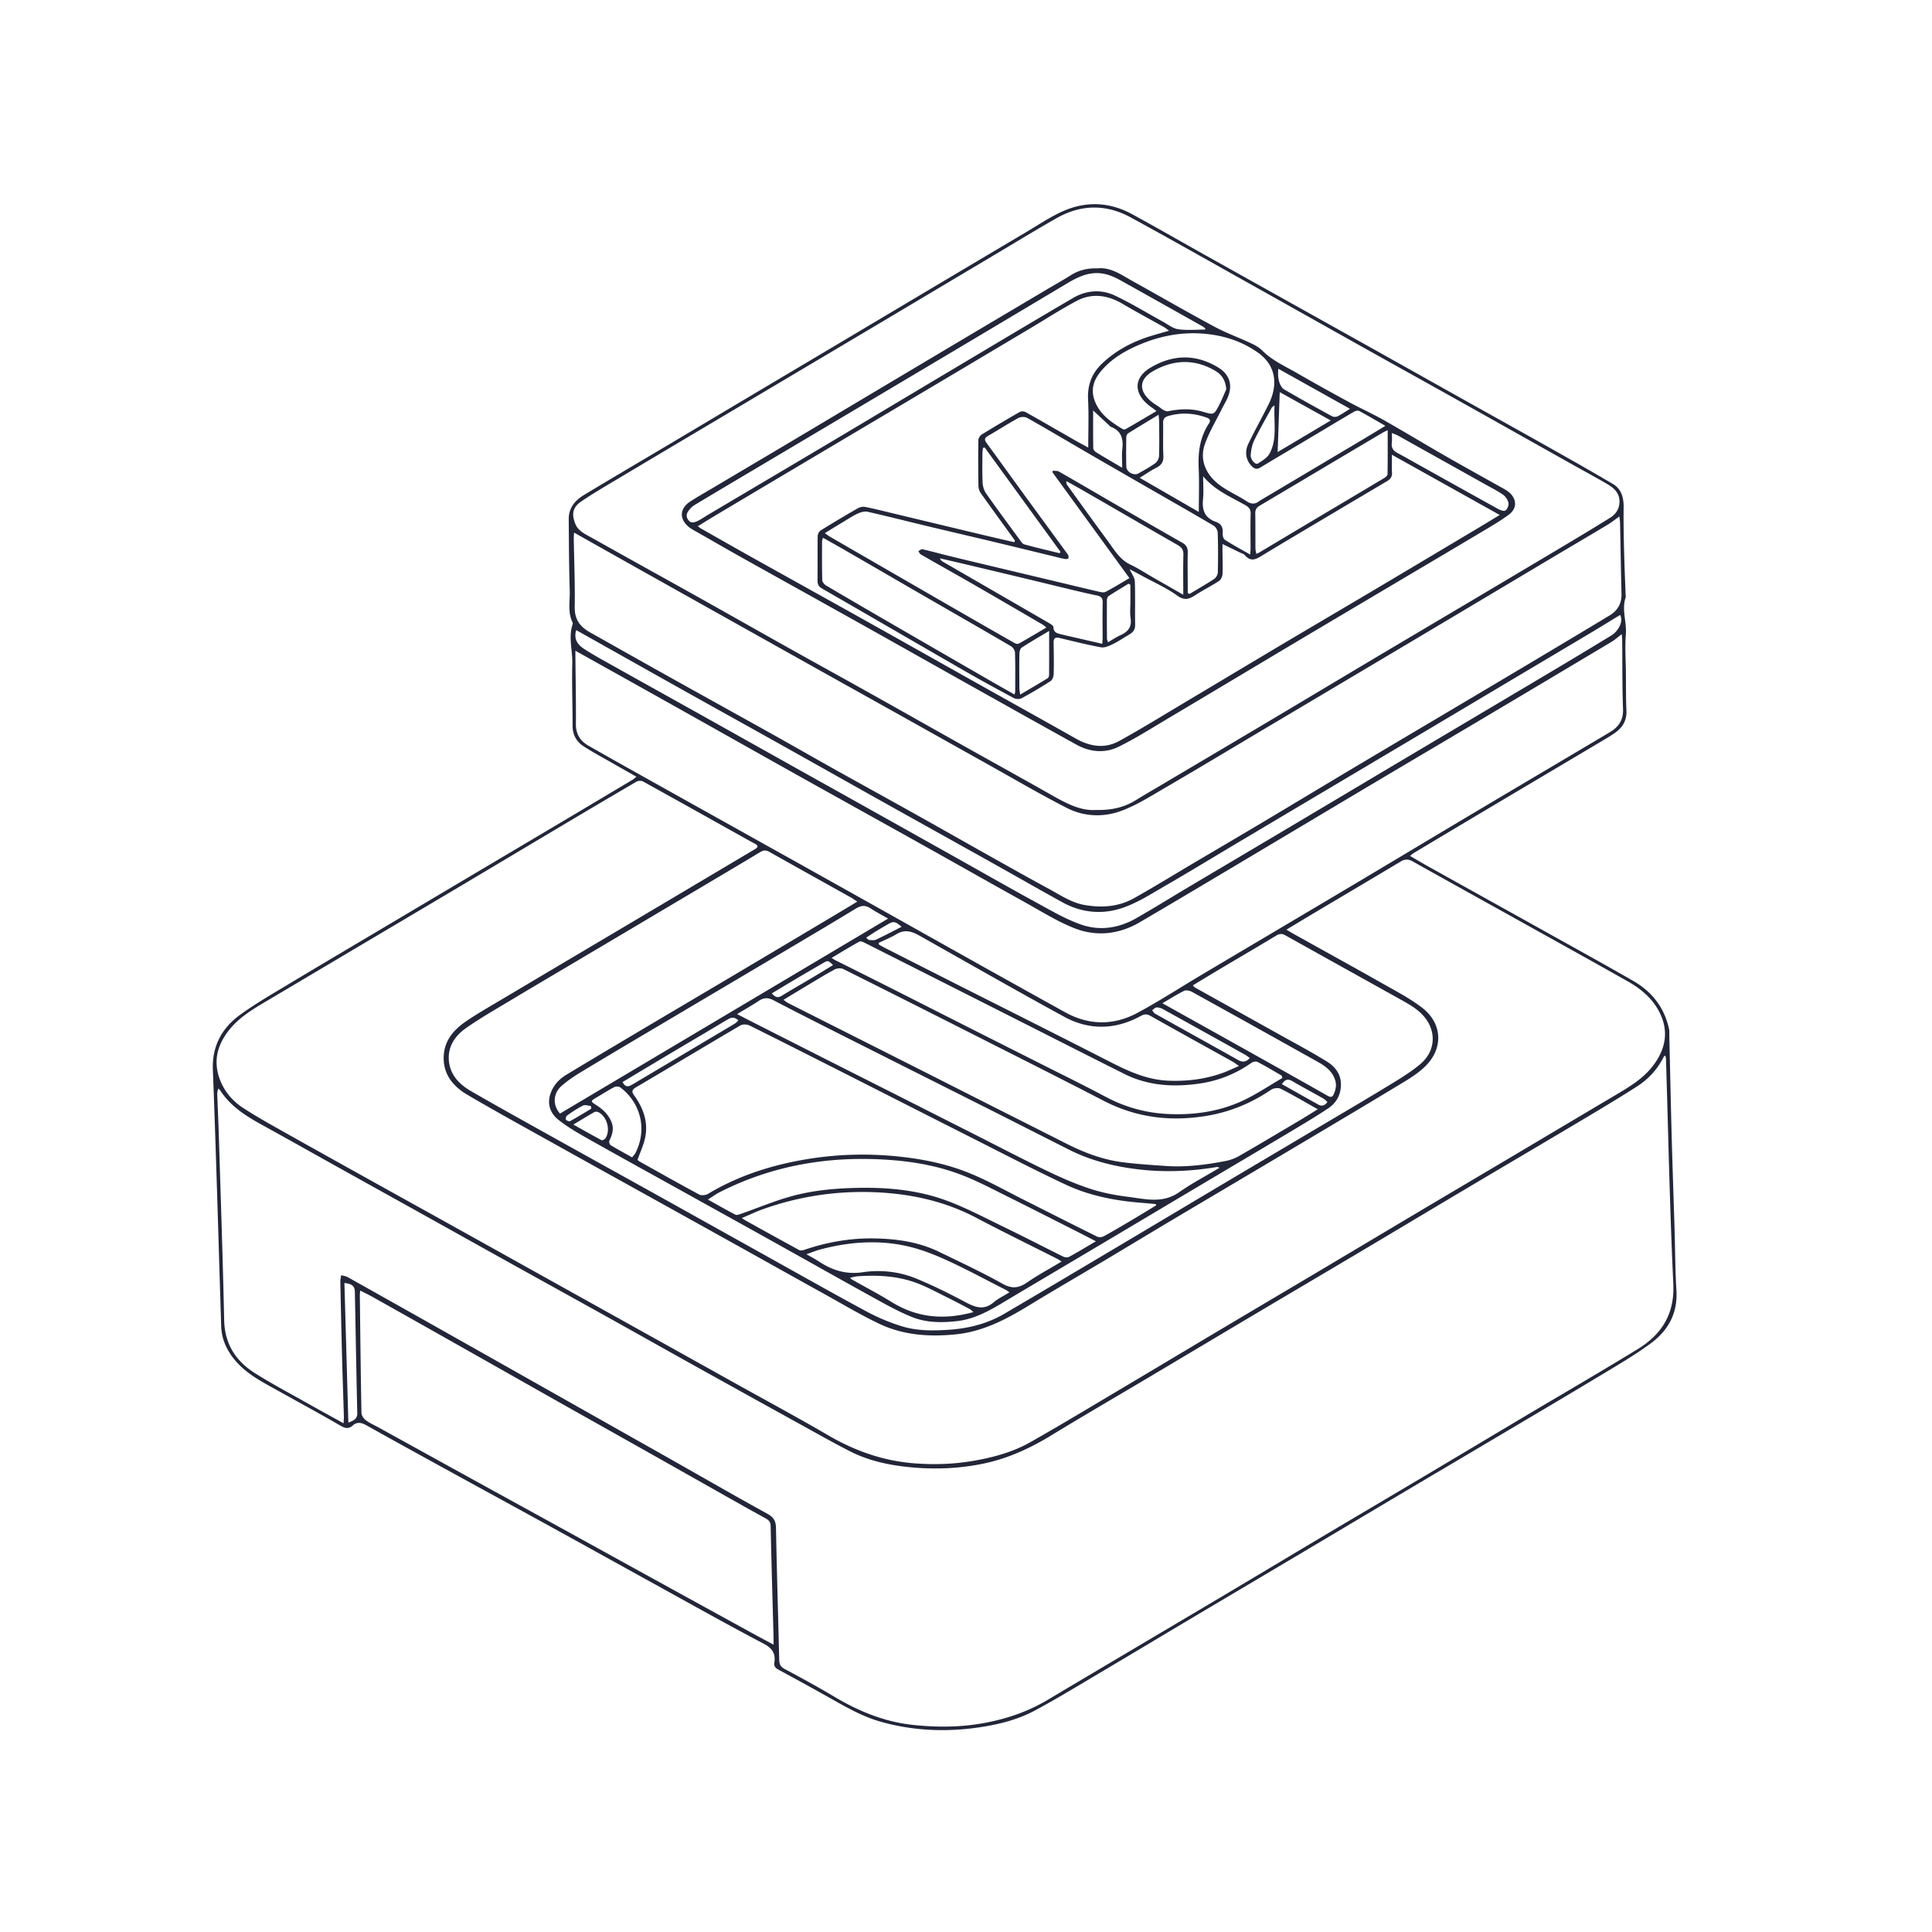 <svg xmlns="http://www.w3.org/2000/svg" width="550" height="550" fill="none" viewBox="0 0 550 550">
    <path fill="#222638" fill-rule="evenodd" d="M178.925 219.836c.732.414 1.477.834 2.24 1.267l.011.004c-.191.154-.347.286-.481.4-.238.202-.409.348-.6.463-6.115 3.652-12.235 7.3-18.359 10.937-5.634 3.346-11.273 6.689-16.911 10.031l-11.273 6.685c-5.135 3.047-10.271 6.098-15.407 9.149l-7.73 4.591c-2.89 1.718-5.782 3.432-8.673 5.145-6.551 3.883-13.102 7.765-19.63 11.69-.747.45-1.496.897-2.245 1.345-3.918 2.341-7.845 4.686-11.526 7.357-5.206 3.774-8.014 8.973-7.747 15.647.406 10.055.728 20.116 1.05 30.175.035 1.127.072 2.253.108 3.38.19 5.939.368 11.879.547 17.819.218 7.21.435 14.421.671 21.63.123 3.728 1.605 6.929 4.015 9.771 2.973 3.505 6.874 5.661 10.781 7.822l1.004.556c1.645.915 3.293 1.827 4.941 2.738 4.402 2.435 8.805 4.87 13.158 7.389 1.322.764 2.342 1.058 3.511.011 1.321-1.18 2.563-.844 3.98-.054 7.678 4.298 15.391 8.542 23.107 12.778 4.586 2.521 9.177 5.032 13.768 7.543 4.936 2.7 9.872 5.4 14.802 8.112 5.23 2.877 10.451 5.766 15.673 8.656 4.326 2.394 8.651 4.787 12.981 7.174 2.598 1.432 5.194 2.87 7.79 4.308 8.289 4.591 16.579 9.183 24.962 13.596 2.51 1.322 3.374 2.861 2.999 5.398-.168 1.123.405 1.555 1.291 2.036a993.184 993.184 0 0 1 15.8 8.713c4.236 2.395 8.511 4.722 13.217 6.047 9.271 2.609 18.695 2.991 28.195 1.567 5.417-.814 10.742-2.14 15.571-4.718 4.858-2.594 9.596-5.417 14.333-8.24 1.248-.744 2.496-1.487 3.747-2.227a4277.08 4277.08 0 0 0 15.559-9.263c3.65-2.18 7.301-4.36 10.955-6.533 5.761-3.424 11.526-6.841 17.29-10.257 4.717-2.796 9.434-5.592 14.149-8.392 4.762-2.827 9.521-5.659 14.28-8.491 5.126-3.051 10.252-6.101 15.382-9.146 4.89-2.9 9.784-5.796 14.679-8.691 4.504-2.665 9.008-5.329 13.509-7.998 2.101-1.247 4.203-2.491 6.304-3.735 6.796-4.024 13.592-8.048 20.352-12.13.798-.481 1.598-.961 2.398-1.44 4.267-2.556 8.542-5.117 12.531-8.06 4.897-3.618 7.663-8.565 7.258-15.013-.234-3.725-.307-7.461-.38-11.196a507.972 507.972 0 0 0-.132-5.661c-.107-3.566-.223-7.131-.338-10.695-.174-5.342-.347-10.683-.491-16.026-.176-6.464-.321-12.93-.466-19.395-.073-3.239-.145-6.479-.222-9.718a14.908 14.908 0 0 1 0-.518c.005-.415.01-.831-.076-1.227-1.31-6.105-4.848-10.62-10.177-13.687-5.96-3.43-11.972-6.773-17.982-10.115-1.555-.864-3.109-1.729-4.663-2.595-6.412-3.574-12.828-7.143-19.245-10.712-5.529-3.075-11.057-6.15-16.582-9.228-1.073-.596-2.132-1.219-3.253-1.878-.588-.345-1.192-.701-1.824-1.067.178-.142.323-.264.45-.369.234-.196.403-.337.589-.449l1.009-.604c6.181-3.699 12.366-7.4 18.557-11.081 6.474-3.849 12.95-7.693 19.426-11.537a35891.14 35891.14 0 0 0 15.684-9.313 39.25 39.25 0 0 0 2.662-1.711c2.178-1.539 3.35-3.533 3.22-6.326-.118-2.586-.125-5.178-.133-7.769a443.536 443.536 0 0 0-.016-3.053c-.01-1.073-.041-2.147-.073-3.222-.074-2.541-.149-5.081.058-7.596.119-1.427-.06-2.845-.239-4.261-.265-2.098-.529-4.189.178-6.29.052-.162.031-.349.01-.535-.009-.086-.019-.172-.021-.256-.046-1.283-.094-2.567-.143-3.851a608.788 608.788 0 0 1-.293-8.858c-.095-4.03-.183-8.06-.122-12.09.042-2.77-.589-5.241-3.033-6.693-5.633-3.343-11.344-6.561-17.053-9.778l-1.073-.605c-5.225-2.944-10.462-5.866-15.699-8.789-3.06-1.707-6.12-3.415-9.177-5.127-3.768-2.108-7.533-4.22-11.298-6.332-4.427-2.483-8.854-4.966-13.284-7.443-5.736-3.21-11.478-6.414-17.218-9.618a21523.571 21523.571 0 0 1-12.836-7.165c-5.97-3.334-11.939-6.667-17.906-10.006-2.395-1.34-4.784-2.69-7.173-4.04-4.733-2.676-9.467-5.35-14.242-7.948-6.521-3.54-13.324-3.732-20.017-.641-2.616 1.207-5.089 2.73-7.56 4.25-.952.586-1.904 1.172-2.864 1.74-8.221 4.862-16.434 9.74-24.643 14.619-4.47 2.658-8.939 5.318-13.408 7.978-4.464 2.657-8.928 5.315-13.393 7.97-4.104 2.44-8.21 4.879-12.316 7.316-4.107 2.439-8.214 4.877-12.319 7.318-3.917 2.33-7.832 4.661-11.747 6.993-4.471 2.663-8.942 5.326-13.416 7.986-2.51 1.491-5.023 2.977-7.536 4.464-5.617 3.323-11.235 6.645-16.82 10.021-2.495 1.509-4.298 3.667-4.275 6.8l.011 1.6c.041 6.255.082 12.513.276 18.764.025.831-.012 1.669-.049 2.508-.097 2.225-.195 4.457.859 6.576a.69.69 0 0 1 .023.47c-.83 2.412-.584 4.837-.338 7.264.133 1.304.265 2.61.231 3.913-.094 3.511-.04 7.025.013 10.539.036 2.375.072 4.751.063 7.125-.011 2.578 1.043 4.569 3.098 5.906 1.89 1.232 3.863 2.34 5.835 3.446.742.417 1.484.833 2.221 1.256 1.568.897 3.139 1.785 4.774 2.71m-81.12 185.346c.017-.301.035-.557.05-.784.032-.447.055-.78.045-1.112-.065-2.197-.136-4.395-.207-6.593-.11-3.423-.221-6.846-.312-10.268-.187-7.159-.344-14.321-.49-21.48-.007-.429.06-.86.126-1.29.033-.21.065-.419.089-.628.202.057.41.102.618.147.45.097.9.194 1.284.411a16790.15 16790.15 0 0 1 37.234 20.949c5.779 3.258 11.554 6.521 17.33 9.783 3.859 2.18 7.719 4.361 11.579 6.54l9.146 5.162c6.079 3.43 12.157 6.86 18.232 10.297 2.511 1.42 5.017 2.847 7.524 4.274 6.116 3.482 12.233 6.964 18.403 10.345 1.795.986 2.41 2.063 2.448 4.042.152 7.767.357 15.535.562 23.302.125 4.747.25 9.494.363 14.241.03 1.23.359 1.979 1.551 2.613 4.84 2.582 9.657 5.225 14.374 8.026 6.861 4.072 14.119 7.021 22.08 7.88 6.872.741 13.733.711 20.594-.58 6.31-1.185 12.239-3.221 17.755-6.502 6.659-3.964 13.324-7.914 19.99-11.864l8.198-4.86c2.804-1.663 5.608-3.323 8.412-4.984 5.372-3.182 10.742-6.362 16.108-9.555 4.166-2.478 8.328-4.964 12.489-7.451 4.673-2.791 9.346-5.583 14.026-8.364 4.666-2.773 9.337-5.537 14.007-8.301 4.278-2.532 8.555-5.063 12.828-7.601 5.379-3.197 10.751-6.4 16.124-9.603 4.419-2.635 8.838-5.27 13.26-7.901 3.517-2.092 7.042-4.171 10.568-6.25 7.341-4.329 14.682-8.659 21.952-13.106 6.845-4.186 10.615-9.947 10.21-18.599-.711-15.127-1.13-30.266-1.548-45.405a5823.9 5823.9 0 0 0-.537-18.695 2.697 2.697 0 0 0-.07-.469 6.582 6.582 0 0 1-.045-.237l-.336-.195c-.126.233-.252.462-.374.695-1.746 3.354-4.279 6.059-7.411 8.068-5.332 3.418-10.774 6.661-16.217 9.903l-.003.002c-5.794 3.451-11.6 6.882-17.406 10.314a7338.524 7338.524 0 0 0-14.086 8.339 9207.1 9207.1 0 0 0-15.976 9.519 9518.958 9518.958 0 0 1-15.329 9.134c-5.26 3.127-10.527 6.241-15.794 9.356-4.689 2.773-9.378 5.546-14.063 8.327-5.794 3.438-11.582 6.887-17.37 10.335-4.102 2.444-8.204 4.888-12.308 7.329a3328.662 3328.662 0 0 1-8.939 5.287c-6.434 3.797-12.868 7.593-19.245 11.482-5.97 3.645-12.212 6.533-19.061 7.992-7.381 1.574-14.853 1.795-22.324.963-5.539-.619-10.975-1.876-15.987-4.432-3.514-1.792-6.968-3.707-10.42-5.622-.706-.392-1.411-.783-2.117-1.173a12384.582 12384.582 0 0 1-31.745-17.588c-4.153-2.31-8.299-4.633-12.446-6.956-4.149-2.324-8.297-4.648-12.452-6.96a7376.404 7376.404 0 0 0-14.785-8.203 9654.125 9654.125 0 0 1-11.825-6.557c-5.304-2.947-10.603-5.903-15.901-8.858-3.651-2.036-7.301-4.072-10.954-6.105-3.324-1.851-6.649-3.699-9.974-5.547a8960.74 8960.74 0 0 1-13.019-7.243 4065.471 4065.471 0 0 1-7.298-4.077c-4.761-2.663-9.521-5.326-14.3-7.956-4.523-2.49-8.855-5.18-11.811-9.58a6.842 6.842 0 0 0-.438-.561 14.42 14.42 0 0 1-.227-.276c-.37.714-.386 1.276-.367 1.838.053 1.378.11 2.756.167 4.134.108 2.597.216 5.193.295 7.792.134 4.398.272 8.797.41 13.196.41 12.994.819 25.988 1.096 38.985.145 6.838 3.346 11.704 8.854 15.161 3.558 2.234 7.238 4.275 10.919 6.315a616.66 616.66 0 0 1 4.056 2.261 779.131 779.131 0 0 0 6.643 3.69c1.141.629 2.31 1.273 3.518 1.942m269.413-139.936-1.012-.588v-.007l3.341-2.006c1.97-1.185 3.861-2.321 5.758-3.449 2.395-1.424 4.791-2.845 7.188-4.266 5.417-3.212 10.835-6.424 16.232-9.666 1.192-.718 2.185-.737 3.389-.065 6.76 3.782 13.531 7.546 20.302 11.311 3.387 1.882 6.773 3.765 10.158 5.65 2.504 1.395 5.008 2.787 7.513 4.18 7.745 4.307 15.491 8.614 23.204 12.976 3.812 2.154 7.155 4.886 9.168 8.931 2.617 5.256 1.75 10.165-1.589 14.757-2.796 3.842-6.765 6.261-10.769 8.629-5.783 3.421-11.56 6.853-17.336 10.285-3.571 2.122-7.142 4.244-10.714 6.362-4.022 2.387-8.047 4.769-12.071 7.152-4.969 2.941-9.938 5.883-14.902 8.831-5.062 3.007-10.119 6.02-15.177 9.033a9157.575 9157.575 0 0 1-27.01 16.05 8337.506 8337.506 0 0 0-14.032 8.323c-4.782 2.844-9.56 5.696-14.338 8.547a8630.78 8630.78 0 0 1-17.078 10.175c-1.662.987-3.324 1.976-4.985 2.965-6.365 3.791-12.73 7.582-19.18 11.226-5.107 2.884-10.73 4.37-16.521 5.345-5.49.92-10.983 1.077-16.491.649-8.744-.684-16.789-3.484-24.376-7.907-6.144-3.585-12.376-7.022-18.609-10.46-2.641-1.457-5.282-2.913-7.917-4.381l-.173-.097c-8.839-4.926-17.678-9.852-26.521-14.774-5.025-2.799-10.052-5.596-15.079-8.394l-9.682-5.389-9.617-5.357c-5.691-3.172-11.384-6.343-17.077-9.51-3.851-2.143-7.703-4.281-11.555-6.42a9995.06 9995.06 0 0 1-11.556-6.419l-4.046-2.25a5396.972 5396.972 0 0 1-23.861-13.323c-3.688-2.073-7.38-4.148-10.924-6.446-3.082-2.005-5.458-4.756-6.75-8.327-1.833-5.07-.66-9.562 2.533-13.684 2.88-3.72 6.826-6.081 10.788-8.427 6.406-3.79 12.807-7.59 19.207-11.391l8.862-5.26c2.998-1.777 5.996-3.553 8.995-5.328 6-3.553 12-7.107 17.993-10.67 4.963-2.95 9.922-5.907 14.881-8.864 4.431-2.642 8.861-5.284 13.296-7.921a3106.245 3106.245 0 0 1 22.098-13.049c.482-.279 1.376-.337 1.845-.077 7.81 4.314 15.597 8.666 23.384 13.019l5.687 3.178.216.121c.849.476 1.699.952 2.565 1.399.936.486 1.077.967.084 1.555-6.578 3.9-13.153 7.804-19.727 11.708l-6.334 3.76c-5.638 3.346-11.275 6.691-16.914 10.034-2.924 1.735-5.849 3.468-8.773 5.201-6.552 3.883-13.104 7.765-19.648 11.661-.795.473-1.593.942-2.391 1.411-2.837 1.669-5.678 3.34-8.397 5.182-3.403 2.308-6.135 5.279-6.437 9.68-.359 5.222 2.499 8.817 6.647 11.258 6.374 3.754 12.842 7.346 19.309 10.939a2772.19 2772.19 0 0 1 6.083 3.386 6521.213 6521.213 0 0 0 16.953 9.425c2.702 1.499 5.404 2.998 8.106 4.499l4.04 2.243c7.566 4.203 15.134 8.407 22.696 12.616a9832.85 9832.85 0 0 1 8.993 5.015c5.212 2.908 10.424 5.817 15.646 8.711 1.352.749 2.699 1.51 4.045 2.272 3.762 2.128 7.524 4.256 11.415 6.113 6.815 3.25 14.107 3.77 21.594 3.052 7.85-.753 14.509-4.252 21.056-8.248 4.763-2.905 9.569-5.742 14.377-8.579 2.688-1.586 5.377-3.173 8.058-4.772 2.818-1.679 5.63-3.37 8.441-5.061 3.065-1.844 6.129-3.687 9.203-5.516 5.76-3.426 11.526-6.843 17.292-10.26a11882.028 11882.028 0 0 0 21.198-12.581c9.314-5.537 18.631-11.075 27.898-16.689 2.414-1.463 4.89-3.048 6.8-5.08 4.729-5.031 4.274-11.831-1.207-16.117-2.823-2.203-5.995-3.976-9.149-5.739-.619-.347-1.238-.693-1.853-1.041-5.767-3.27-11.566-6.488-17.364-9.706-2.547-1.414-5.094-2.827-7.638-4.245-.557-.312-1.109-.633-1.757-1.009m-43.831-37.477c-3.3 2.047-6.899 2.903-11.211 2.811l.007-.011c-4.511.366-8.641-1.868-12.774-4.21a2452.048 2452.048 0 0 0-15.502-8.687 3642.176 3642.176 0 0 1-9.645-5.386c-4.005-2.244-8.005-4.496-12.005-6.748-4.829-2.718-9.657-5.436-14.494-8.142a3259.54 3259.54 0 0 0-11.708-6.514 3434.678 3434.678 0 0 1-11.399-6.34c-4.314-2.414-8.62-4.841-12.926-7.268-4.521-2.547-9.041-5.095-13.57-7.627-4.156-2.323-8.318-4.636-12.479-6.949a4280.634 4280.634 0 0 1-17.393-9.702 50.916 50.916 0 0 0-.657-.361c-1.571-.853-3.175-1.724-3.889-3.597-1.066-2.796-.711-4.652 1.803-6.348 2.91-1.966 5.936-3.764 8.959-5.561.609-.362 1.217-.723 1.825-1.086a7929.842 7929.842 0 0 1 19.407-11.552l5.641-3.35.026-.016c8.8-5.228 17.6-10.456 26.4-15.68l4.165-2.472c7.467-4.433 14.936-8.866 22.4-13.305l11.472-6.831c5.523-3.29 11.045-6.578 16.57-9.862 1.773-1.054 3.542-2.114 5.31-3.174 4.345-2.605 8.689-5.21 13.095-7.71 6.933-3.934 14.1-4.003 21.071-.202 8.739 4.767 17.42 9.645 26.101 14.522a6545.68 6545.68 0 0 0 9.33 5.235c5.009 2.805 10.016 5.616 15.022 8.427 5.495 3.086 10.99 6.172 16.489 9.248 4.245 2.375 8.495 4.741 12.745 7.108 4.61 2.568 9.221 5.136 13.827 7.714 7.003 3.92 14 7.851 20.997 11.782l10.506 5.901c1.208.678 2.42 1.349 3.631 2.021 2.393 1.325 4.785 2.65 7.145 4.029 2.105 1.23 3.652 2.865 3.309 5.639-.226 1.807-1.261 3.037-2.659 3.908-4.661 2.899-9.367 5.722-14.081 8.533-7.465 4.454-14.941 8.891-22.417 13.329l-4.254 2.524c-3.601 2.137-7.204 4.271-10.807 6.405a9343.166 9343.166 0 0 0-15.887 9.422c-4.624 2.751-9.243 5.509-13.862 8.267-5.256 3.139-10.513 6.279-15.777 9.408-7.115 4.23-14.238 8.446-21.361 12.662a33555.03 33555.03 0 0 0-10.105 5.983c-.541.321-1.083.64-1.625.959a241.863 241.863 0 0 0-4.766 2.854m-159.966-76.154c-.008.165-.02.337-.032.512-.027.403-.056.828-.048 1.255.031 1.984.08 3.969.128 5.954.109 4.487.218 8.975.135 13.459-.065 3.518 1.517 5.635 4.351 7.224 3.201 1.792 6.397 3.592 9.594 5.393 3.977 2.239 7.954 4.479 11.94 6.705 4.985 2.782 9.975 5.553 14.965 8.324 5.171 2.871 10.34 5.742 15.503 8.625 2.901 1.62 5.792 3.258 8.683 4.897 2.891 1.639 5.781 3.278 8.683 4.897 3.809 2.128 7.626 4.243 11.443 6.357 4.008 2.221 8.016 4.441 12.015 6.677 3.934 2.198 7.859 4.414 11.783 6.629 3.095 1.747 6.189 3.494 9.288 5.232l1.335.748c5.17 2.899 10.341 5.798 15.55 8.623.642.347 1.277.71 1.913 1.072 2.564 1.46 5.13 2.923 8.145 3.443 4.905.844 9.657.516 14.027-1.933 3.946-2.214 7.83-4.54 11.714-6.866 1.718-1.029 3.436-2.058 5.159-3.077 2.332-1.379 4.667-2.754 7.002-4.13 4.296-2.531 8.592-5.061 12.873-7.613 4.492-2.677 8.977-5.368 13.461-8.058 4.331-2.598 8.663-5.197 13-7.784a6848.353 6848.353 0 0 1 17.463-10.365c3.115-1.845 6.229-3.69 9.342-5.537l2.147-1.274c7.036-4.175 14.074-8.351 21.102-12.539 7.384-4.401 14.76-8.809 22.122-13.252 2.292-1.383 3.48-3.404 3.403-6.173-.117-4.488-.2-8.979-.283-13.468-.042-2.247-.083-4.494-.129-6.74-.008-.36-.056-.721-.112-1.144-.027-.205-.056-.425-.083-.667-.423.301-.812.589-1.183.863-.755.559-1.432 1.06-2.152 1.491a2165.6 2165.6 0 0 1-9.731 5.783c-2.298 1.361-4.596 2.721-6.89 4.087-4.424 2.635-8.846 5.274-13.269 7.913a17827.71 17827.71 0 0 1-13.265 7.91 31330.648 31330.648 0 0 1-28.256 16.805l-.069.041c-5.854 3.481-11.709 6.959-17.563 10.437a25054.18 25054.18 0 0 0-8.726 5.183 5504.087 5504.087 0 0 0-8.051 4.797c-6.706 4-13.411 7.999-20.156 11.931-.665.388-1.33.782-1.996 1.176-3.431 2.032-6.887 4.079-10.579 5.429-5.028 1.837-10.498 1.642-15.349-.833-5.511-2.814-10.9-5.864-16.288-8.914-2.015-1.141-4.03-2.281-6.052-3.409-4.776-2.665-9.545-5.339-14.315-8.013-3.525-1.975-7.049-3.951-10.576-5.923-3.639-2.035-7.279-4.065-10.919-6.096a9825.193 9825.193 0 0 1-11.913-6.651c-6.191-3.461-12.38-6.927-18.569-10.394l-8.117-4.546-8.298-4.648c-5.531-3.097-11.062-6.195-16.593-9.299-4.48-2.514-8.955-5.034-13.477-7.581zm.381 34.19.001-.557-.011-.007 8.539 4.771a14244.26 14244.26 0 0 1 21.436 11.991c4.486 2.516 8.969 5.037 13.452 7.559 6.61 3.717 13.22 7.435 19.839 11.136 6.307 3.526 12.62 7.039 18.933 10.553 5.917 3.293 11.833 6.585 17.743 9.888 3.911 2.185 7.815 4.381 11.72 6.578 5.44 3.06 10.879 6.12 16.334 9.149 1.071.595 2.137 1.205 3.203 1.815 3.481 1.992 6.969 3.989 10.656 5.477 6.361 2.567 12.835 1.883 18.802-1.604 8.535-4.991 17.031-10.054 25.527-15.116 2.071-1.234 4.142-2.469 6.214-3.702 5.287-3.147 10.571-6.3 15.856-9.453 6.184-3.689 12.368-7.379 18.558-11.06a9659.93 9659.93 0 0 1 16.718-9.908c4.92-2.911 9.839-5.822 14.755-8.741 12.255-7.281 24.498-14.57 36.733-21.881.615-.367 1.179-.822 1.821-1.34.327-.264.674-.544 1.059-.838.018.275.036.518.052.739.034.459.06.826.063 1.194.02 1.953.027 3.906.034 5.859.018 4.52.035 9.041.203 13.554.114 3.14-1.265 5.112-3.748 6.586-5.636 3.346-11.276 6.687-16.916 10.028-7.393 4.378-14.786 8.756-22.17 13.148a9068.066 9068.066 0 0 0-17.2 10.268 8758.426 8758.426 0 0 1-17.195 10.265c-8.023 4.771-16.055 9.53-24.088 14.29a20795.92 20795.92 0 0 0-18.669 11.071c-1.998 1.186-3.98 2.4-5.963 3.615-4.052 2.481-8.104 4.962-12.282 7.207-6.788 3.644-13.801 3.594-20.639-.191a7919.613 7919.613 0 0 1-23.107-12.855 7577.676 7577.676 0 0 1-14.948-8.373c-2.613-1.466-5.225-2.933-7.839-4.397l-.031-.018c-8.229-4.612-16.459-9.225-24.695-13.829-4.713-2.636-9.429-5.267-14.145-7.899-2.933-1.636-5.866-3.272-8.798-4.91a19251.7 19251.7 0 0 1-28.234-15.769c-4.642-2.594-9.284-5.189-13.893-7.842-2.285-1.314-3.557-3.247-3.534-6.082.038-4.484-.02-8.97-.078-13.455-.025-1.934-.05-3.868-.067-5.801-.003-.372-.002-.742-.001-1.113m79.5 70.368c.217.147.46.313.748.502h.004c-.683.409-1.346.808-1.994 1.198a1533.456 1533.456 0 0 1-5.299 3.176 13770.71 13770.71 0 0 0-6.466 3.85c-7.263 4.325-14.524 8.649-21.794 12.961a8943.183 8943.183 0 0 1-12.928 7.653c-4.582 2.71-9.163 5.419-13.74 8.135l-.001.001c-6.887 4.091-13.774 8.182-20.627 12.327-2.288 1.382-3.988 3.376-4.675 5.985-.722 2.728.363 5.177 2.406 6.8 2.537 2.017 5.39 3.675 8.225 5.275 6.409 3.623 12.849 7.19 19.288 10.758 2.43 1.346 4.859 2.692 7.288 4.041 2.772 1.54 5.545 3.078 8.318 4.617 6.233 3.458 12.467 6.917 18.693 10.388a4960.72 4960.72 0 0 1 10.335 5.781c5.956 3.337 11.912 6.675 17.891 9.969l.313.173c3.404 1.876 6.834 3.767 10.432 5.202 3.985 1.585 8.244 1.608 12.538 1.153 5.382-.572 9.796-3.222 14.232-5.885.453-.272.906-.545 1.361-.815 5.069-3.014 10.142-6.022 15.214-9.03 4.327-2.566 8.653-5.132 12.977-7.702 4.134-2.456 8.265-4.916 12.397-7.375a10466.213 10466.213 0 0 1 21.95-13.045c5.661-3.357 11.323-6.714 16.975-10.09l.575-.344c3.431-2.051 6.865-4.104 10.186-6.322 2.124-1.417 3.4-3.461 3.591-6.184.233-3.381-1.528-5.623-4.08-7.193-3.335-2.053-6.768-3.948-10.203-5.843-1.089-.601-2.179-1.202-3.266-1.809-4.489-2.506-8.983-5.005-13.476-7.505-3.522-1.959-7.044-3.918-10.563-5.88-.103-.058-.182-.155-.295-.295-.068-.084-.147-.183-.252-.297l2.27-1.372c2.032-1.228 4.025-2.434 6.031-3.625 1.746-1.037 3.496-2.07 5.245-3.102 3.39-2 6.78-4.001 10.146-6.039.943-.573 1.673-.642 2.628-.107a13497.93 13497.93 0 0 0 19.977 11.133c4.552 2.533 9.104 5.067 13.654 7.604 2.648 1.478 5.215 3.098 6.853 5.745 2.51 4.057 1.853 8.939-2.135 12.259-2.759 2.298-5.882 4.189-8.979 6.065-.321.194-.641.387-.961.582-5.194 3.154-10.426 6.245-15.659 9.337a3619.962 3619.962 0 0 0-6.222 3.681c-3.501 2.078-7.004 4.154-10.507 6.231a9600.24 9600.24 0 0 0-26.788 15.92 16112.12 16112.12 0 0 1-35.831 21.294c-2.893 1.715-5.794 3.421-8.695 5.127-1.55.911-3.1 1.822-4.648 2.735-4.794 2.826-10.058 4.163-15.528 4.561-4.653.336-9.382.397-13.875-1.024a57.277 57.277 0 0 1-9.859-4.149c-7.252-3.908-14.441-7.929-21.631-11.95a4997.559 4997.559 0 0 0-7.145-3.991c-4.693-2.613-9.384-5.231-14.075-7.849-5.301-2.958-10.601-5.916-15.904-8.867-4.259-2.37-8.521-4.734-12.783-7.097a7155.28 7155.28 0 0 1-15.562-8.645l-4.787-2.665c-6.927-3.853-13.855-7.707-20.719-11.672-3.388-1.955-6.066-4.729-6.322-8.935-.241-3.976 1.918-6.94 4.958-9.061 3.303-2.301 6.774-4.365 10.241-6.428l1.976-1.177c5.705-3.417 11.429-6.803 17.153-10.19a8781.26 8781.26 0 0 0 7.765-4.597l13.429-7.967 13.402-7.951 4.437-2.632c5.104-3.027 10.207-6.052 15.29-9.115.951-.577 1.669-.584 2.62-.05 5.316 2.995 10.645 5.967 15.973 8.94 2.421 1.35 4.841 2.7 7.26 4.052.324.181.632.39 1.029.66m-23.093 211.021c-.002.295-.004.621-.004.994v.004c-.755-.407-1.474-.791-2.168-1.162-1.27-.679-2.458-1.314-3.638-1.963a19721.285 19721.285 0 0 1-42.448-23.344c-4.483-2.471-8.965-4.943-13.45-7.411-3.906-2.15-7.815-4.297-11.724-6.444-3.909-2.147-7.817-4.294-11.723-6.444-5.93-3.267-11.856-6.539-17.784-9.811l-9.105-5.026a47.08 47.08 0 0 0-1.238-.654c-.949-.491-1.898-.981-2.754-1.6-.619-.451-1.257-1.371-1.272-2.09-.18-9.34-.289-18.683-.399-28.026l-.063-5.387a7.377 7.377 0 0 1 .043-.788c.016-.184.034-.397.052-.656.449.231.881.448 1.299.659a58.34 58.34 0 0 1 2.41 1.258c9.482 5.329 18.955 10.67 28.425 16.018 3.628 2.049 7.255 4.103 10.882 6.156 4.552 2.577 9.105 5.155 13.661 7.726 4.347 2.45 8.697 4.894 13.047 7.337 4.35 2.444 8.7 4.888 13.048 7.339 4.416 2.489 8.83 4.983 13.243 7.476 4.413 2.494 8.825 4.987 13.241 7.476a327.96 327.96 0 0 0 3.494 1.936c.823.452 1.646.904 2.465 1.36.875.489 1.612.925 1.639 2.22.162 7.798.378 15.596.595 23.394.075 2.699.15 5.398.222 8.098.01.42.007.841.004 1.355M329.075 343.03l.027.129.008.004-2.314 1.4a536.516 536.516 0 0 1-5.231 3.146l-.089.053c-2.419 1.43-4.842 2.863-7.314 4.199-.497.267-1.352.317-1.849.072a1957.823 1957.823 0 0 1-13.437-6.734c-2.364-1.192-4.728-2.385-7.095-3.572a313.457 313.457 0 0 1-4.502-2.317c-3.706-1.93-7.411-3.86-11.263-5.43-5.677-2.315-11.686-3.683-17.817-4.466-9.596-1.226-19.176-1.085-28.681.512-9.859 1.658-19.313 4.649-27.973 9.848-.65.39-1.842.531-2.464.199-4.705-2.524-9.36-5.132-14.018-7.74-1.046-.586-2.091-1.172-3.138-1.757a1.387 1.387 0 0 1-.322-.286c-.041-.044-.081-.087-.121-.126.184-.489.372-.971.559-1.452.409-1.051.812-2.089 1.164-3.144 1.673-5.019.359-9.512-2.605-13.626-.822-1.142-.81-1.661.481-2.422a3172.23 3172.23 0 0 0 13.636-8.089c5.35-3.186 10.7-6.372 16.072-9.521.661-.389 1.925-.309 2.659.058 8.874 4.413 17.718 8.892 26.562 13.371l3.436 1.74c4.147 2.101 8.292 4.206 12.438 6.311 6.829 3.467 13.659 6.935 20.498 10.387 2.259 1.139 4.515 2.288 6.771 3.436 6.688 3.405 13.379 6.811 20.172 9.999 6.413 3.006 13.331 4.469 20.402 5.092 1.749.155 3.501.307 5.253.459l.038.003zm-105.463-57.985a20.574 20.574 0 0 0-.565-.412l-.003-.004c.803-.485 1.586-.96 2.355-1.426a711.915 711.915 0 0 1 4.861-2.932c.548-.327 1.096-.657 1.643-.987 1.896-1.141 3.791-2.283 5.744-3.315.665-.351 1.8-.416 2.457-.087 13.095 6.528 26.159 13.125 39.212 19.734 2.154 1.091 4.309 2.181 6.464 3.27 9.488 4.799 18.975 9.598 28.416 14.485 9.306 4.821 19.047 5.986 29.307 4.286 6.712-1.112 12.759-3.637 18.359-7.434.688-.466 2.044-.626 2.751-.267 2.542 1.292 5.02 2.702 7.61 4.175.956.544 1.927 1.096 2.922 1.654-.6.368-1.179.727-1.746 1.078-1.241.768-2.422 1.5-3.618 2.207l-2.25 1.335c-4.917 2.918-9.832 5.835-14.787 8.685a12.63 12.63 0 0 1-3.839 1.421c-5.627 1.085-11.3 1.819-17.053 1.414a733.67 733.67 0 0 0-1.529-.107c-3.606-.25-7.212-.5-10.79-.959-5.669-.73-10.952-2.754-16.033-5.325a8835.697 8835.697 0 0 0-12.295-6.213 10457.072 10457.072 0 0 1-18.482-9.347c-4.199-2.127-8.398-4.255-12.599-6.378-5.35-2.703-10.706-5.404-16.061-8.103l-4.028-2.032c-5.23-2.636-10.459-5.271-15.685-7.922-.237-.12-.453-.282-.738-.494M461.211 175.06l-2.359 1.446a498.092 498.092 0 0 1-5.669 3.448c-5.435 3.24-10.875 6.474-16.315 9.707a18175.41 18175.41 0 0 0-19.567 11.642 22925.369 22925.369 0 0 1-34.884 20.735l-5.466 3.244a33276.33 33276.33 0 0 0-24.906 14.806 2177.234 2177.234 0 0 0-6.422 3.842c-4.562 2.737-9.123 5.474-13.729 8.134-.738.426-1.475.861-2.213 1.297-3.226 1.906-6.475 3.825-9.953 5.04-5.772 2.021-11.735 1.505-17.232-1.512-4.013-2.205-8.001-4.46-11.989-6.715a1778.039 1778.039 0 0 0-7.631-4.299c-5.021-2.807-10.046-5.607-15.072-8.407-5.492-3.061-10.986-6.121-16.473-9.191-4.978-2.785-9.951-5.579-14.925-8.373a9476.373 9476.373 0 0 0-14.921-8.37 6614.737 6614.737 0 0 0-13.003-7.25 6898.389 6898.389 0 0 1-13.565-7.564c-7.085-3.968-14.162-7.946-21.232-11.921l-9.641-5.418c-.638 2.024-.092 3.824 2.116 5.267 2.256 1.479 4.618 2.798 6.979 4.117l1.062.594c4.659 2.611 9.326 5.211 13.992 7.81 3.579 1.994 7.159 3.988 10.735 5.987 4.829 2.7 9.655 5.404 14.48 8.108 3.5 1.961 6.999 3.922 10.499 5.881a9856.87 9856.87 0 0 0 11.46 6.404c3.821 2.134 7.642 4.267 11.46 6.405 8.282 4.633 16.563 9.271 24.841 13.912 2.363 1.324 4.721 2.655 7.08 3.986 5.356 3.022 10.711 6.043 16.108 8.987.685.373 1.369.752 2.055 1.131 3.564 1.972 7.153 3.957 10.956 5.267 5.222 1.803 10.608.997 15.478-1.776 3.262-1.856 6.475-3.797 9.689-5.738a774.571 774.571 0 0 1 5.247-3.151c4.689-2.785 9.382-5.565 14.074-8.346 4.694-2.781 9.387-5.563 14.076-8.347 5.494-3.263 10.987-6.532 16.479-9.801a24311.092 24311.092 0 0 1 33.941-20.17l4.493-2.668 6.084-3.61c5.721-3.394 11.442-6.788 17.153-10.195 4.71-2.808 9.401-5.646 14.084-8.5 2.092-1.271 3.558-4.064 2.546-5.875M346.753 332.271c.095.039.228.093.425.162v.004c-1.249.749-2.492 1.465-3.719 2.172-2.698 1.554-5.324 3.066-7.794 4.799-4.043 2.835-8.285 2.209-12.505 1.586-.733-.108-1.465-.216-2.195-.306-3.659-.451-7.342-1.184-10.833-2.342-4.194-1.386-8.274-3.193-12.262-5.111-4.751-2.285-9.444-4.686-14.137-7.086-1.975-1.01-3.95-2.02-5.93-3.022-3.6-1.82-7.199-3.642-10.798-5.464-3.605-1.826-7.211-3.652-10.819-5.476-3.198-1.617-6.397-3.231-9.596-4.846-4.111-2.074-8.221-4.149-12.331-6.228a20345.92 20345.92 0 0 1-19.772-10.028 433.945 433.945 0 0 1-3.093-1.589l-1.564-.806c.707-.427 1.383-.826 2.035-1.211 1.455-.861 2.79-1.65 4.077-2.51 1.467-.981 2.659-1.054 4.336-.179 7.738 4.036 15.534 7.961 23.33 11.885l4.632 2.333c6.104 3.078 12.212 6.146 18.32 9.214 5.551 2.789 11.101 5.578 16.649 8.373 3.397 1.712 6.788 3.433 10.18 5.153 3.675 1.864 7.351 3.728 11.032 5.581 5.539 2.789 11.449 4.397 17.557 5.291 8.197 1.203 16.376.97 24.536-.416.051-.009.108.014.239.067m18.19-25.837c.022.104.054.25.109.455l.004.003c-1.165.673-2.326 1.381-3.492 2.092-2.605 1.589-5.241 3.197-8.029 4.471-6.758 3.083-14.008 4.061-21.415 3.656-6.162-.336-11.949-1.979-17.423-4.897-4.265-2.277-8.588-4.441-12.91-6.604-1.625-.813-3.25-1.627-4.872-2.446-2.909-1.468-5.818-2.934-8.728-4.399-3.782-1.905-7.564-3.809-11.343-5.72-3.346-1.693-6.692-3.39-10.037-5.086a8409.855 8409.855 0 0 0-13.41-6.791c-3.106-1.566-6.22-3.124-9.333-4.682a3811.457 3811.457 0 0 1-6.394-3.202 4.763 4.763 0 0 1-.496-.311 31.895 31.895 0 0 0-.428-.285c.682-.405 1.345-.803 1.995-1.192 2.046-1.226 3.962-2.374 5.916-3.449.352-.191 1.093.141 1.574.386 14.581 7.345 29.15 14.71 43.72 22.075 3.099 1.566 6.197 3.136 9.296 4.705 6.938 3.515 13.877 7.03 20.832 10.51 6.8 3.404 14.046 3.813 21.415 2.739 5.36-.779 10.299-2.746 14.753-5.886.439-.314 1.306-.501 1.73-.279 1.893.986 3.737 2.065 5.581 3.143l1.303.761c.036.022.05.084.082.233m-153.24 40.677a45.844 45.844 0 0 0-.528-.349h-.008c.764-.323 1.473-.636 2.149-.933 1.344-.591 2.556-1.124 3.799-1.569 10.975-3.92 22.309-5.49 33.922-4.753 9.431.6 18.481 2.732 26.938 7.197 5.222 2.758 10.505 5.399 15.789 8.04 2.416 1.208 4.832 2.415 7.242 3.634.227.114.441.253.71.427.148.096.313.203.505.322a265.498 265.498 0 0 1-3.17 1.865c-2.326 1.355-4.581 2.667-6.728 4.136-2.376 1.628-4.286 1.803-6.948.317-4.933-2.757-10.037-5.214-15.137-7.67-.991-.477-1.981-.954-2.97-1.433-5.833-2.827-12.098-3.69-18.512-3.789-6.8-.103-13.378 1.069-19.799 3.254-.447.153-1.085.256-1.455.054a1520.289 1520.289 0 0 1-12.505-6.887l-2.86-1.586c-.113-.064-.222-.137-.434-.277m140.209-44.212c.218.158.473.343.79.563v.004c-.574.248-1.099.484-1.593.706-.956.43-1.797.808-2.659 1.127-5.073 1.891-10.279 2.556-15.723 2.357-6.612-.24-12.216-3.056-17.87-5.951-5.793-2.973-11.604-5.909-17.417-8.847l-2.328-1.177c-3.369-1.701-6.74-3.398-10.111-5.096-3.933-1.98-7.866-3.96-11.797-5.948-5.544-2.802-11.083-5.614-16.623-8.426l-4.991-2.533c-.292-.15-.579-.311-.865-.472a44.148 44.148 0 0 0-.475-.265 32.142 32.142 0 0 0-.123-.516 76.413 76.413 0 0 1 1.615-.75c1.194-.544 2.389-1.088 3.504-1.764 2.772-1.676 4.993-.416 7.299.893l.318.181c3.193 1.799 6.383 3.603 9.573 5.408 10.139 5.733 20.277 11.467 30.499 17.046 7.197 3.927 14.619 3.732 21.854-.229.94-.516 1.685-.585 2.648-.046a3866.138 3866.138 0 0 0 15.68 8.737c2.616 1.453 5.232 2.906 7.847 4.361.291.162.561.357.948.637m-41.871 49.464c.609.316 1.249.648 1.94 1.003l.007-.003c-.746.438-1.462.863-2.157 1.276-1.92 1.139-3.681 2.184-5.479 3.162-.439.237-1.237.146-1.723-.095a799.945 799.945 0 0 1-6.992-3.505c-3.187-1.61-6.374-3.221-9.59-4.773a418.05 418.05 0 0 1-3.805-1.869c-4.372-2.164-8.749-4.331-13.313-5.966-8.503-3.044-17.461-3.686-26.484-3.388-5.745.187-11.456.798-16.972 2.296-3.331.904-6.577 2.116-9.822 3.329-1.555.581-3.11 1.162-4.675 1.709l-.135.048c-.497.176-1.113.394-1.469.208-1.854-.951-3.673-1.97-5.652-3.079-.708-.397-1.437-.805-2.194-1.226.427-.272.816-.532 1.183-.777.732-.488 1.375-.918 2.06-1.267 15.272-7.8 31.549-10.463 48.529-9.24 7.258.519 14.42 1.852 21.197 4.569 3.48 1.394 6.846 3.09 10.206 4.783a490.3 490.3 0 0 0 2.511 1.26c5.018 2.493 10.015 5.027 15.014 7.562 1.596.809 3.192 1.619 4.789 2.427.979.495 1.954 1 3.026 1.556m-112.134-58.226-38.486 22.871-.003.004c-2.067-2.323-2.071-5.666.481-7.912 2.164-1.904 4.696-3.427 7.181-4.922l.111-.067c6.862-4.128 13.753-8.209 20.643-12.289l6.029-3.571c4.026-2.388 8.056-4.773 12.085-7.159 4.873-2.885 9.746-5.77 14.616-8.66 1.429-.848 2.857-1.695 4.286-2.541 6.291-3.729 12.58-7.457 18.822-11.261 1.516-.92 2.712-.985 4.156-.034 1.006.661 2.061 1.252 3.241 1.915.554.31 1.135.636 1.751.992zm88.983 73.426c.131.094.285.204.479.335h.003c-.524.326-1.044.624-1.551.914-1.066.61-2.075 1.187-2.945 1.928-2.911 2.479-5.462 1.329-8.316-.191-4.458-2.372-9.004-4.619-13.664-6.544-4.878-2.013-10.173-2.59-15.318-1.826-4.779.711-8.679-.58-12.484-3.075-.674-.441-1.375-.835-2.203-1.301-.407-.228-.844-.474-1.323-.75.502-.175.965-.346 1.405-.508.894-.329 1.688-.622 2.503-.837 8.217-2.177 16.552-2.823 24.864-.924 3.878.882 7.675 2.372 11.304 4.034 4.018 1.842 7.949 3.876 11.879 5.911 1.604.83 3.208 1.66 4.818 2.477.17.087.327.199.549.357m44.018-81.958 7.659 4.27c4.512 2.515 8.919 4.971 13.321 7.433l1.215.679c8.301 4.64 16.6 9.28 24.872 13.974.825.467 1.314.386 1.662-.355.638-1.364.932-2.75.401-4.286-.848-2.452-2.758-3.831-4.844-5a6821.729 6821.729 0 0 0-35.854-19.952c-.627-.348-1.662-.581-2.231-.306-1.445.702-2.827 1.531-4.333 2.434-.599.359-1.218.73-1.868 1.109m-53.781 87.917a16.436 16.436 0 0 1-.493-.424c-.226-.199-.378-.334-.554-.425l-1.133-.597c-1.771-.935-3.543-1.869-5.338-2.753-.708-.349-1.414-.707-2.12-1.065-2.126-1.078-4.254-2.157-6.471-2.988-5.451-2.044-11.169-2.346-16.934-1.93-.425.031-.845.127-1.329.238-.238.054-.491.112-.768.167.134.125.23.221.306.297.122.122.189.188.267.231 1.187.671 2.384 1.329 3.58 1.987 2.549 1.401 5.098 2.803 7.563 4.335 7.234 4.495 14.877 5.29 23.424 2.927m-96.804-44.492c-.117.143-.237.29-.358.45-.563-.316-1.122-.625-1.676-.932-1.514-.838-2.995-1.658-4.443-2.533-.291-.175-.531-.947-.386-1.241.825-1.677 1.356-3.392.672-5.195-.832-2.193-2.464-3.763-4.416-5.001-1.615-1.024-1.623-1.131.023-2.101.533-.313 1.061-.634 1.59-.954 1.185-.718 2.369-1.436 3.598-2.075.443-.229 1.322-.153 1.719.153 5.856 4.481 7.583 12.017 4.297 18.553-.155.308-.377.58-.62.876m-82.274 36.217a173066.81 173066.81 0 0 1 1.123 39.766l.098-.042c1.454-.615 2.48-1.049 2.439-2.701-.178-7.673-.323-15.347-.467-23.02-.072-3.837-.144-7.673-.221-11.509-.03-1.588-.843-2.295-2.972-2.494m79.186-57.219c.912 1.827 1.955 1.206 3.03.566l.029-.017c3.415-2.03 6.831-4.059 10.248-6.088 6.201-3.683 12.403-7.366 18.601-11.056.252-.151.468-.359.7-.581.116-.112.236-.227.365-.34-1.092-1.1-2.028-.92-3.113-.267a1463.532 1463.532 0 0 1-9.347 5.554c-2.014 1.19-4.027 2.38-6.036 3.576-3.43 2.039-6.852 4.088-10.307 6.157zm178.099-7.174c.147.111.303.229.477.354h-.003c-1.1 1.165-2.109 1.242-3.297.577a6315.048 6315.048 0 0 0-11.049-6.162c-4.196-2.337-8.391-4.673-12.582-7.021-.252-.14-.44-.394-.628-.647a5.62 5.62 0 0 0-.273-.346c.128-.088.254-.195.381-.302.284-.24.567-.48.868-.504.581-.042 1.257.149 1.78.439a5692.43 5692.43 0 0 1 23.539 13.068c.266.148.508.332.787.544m-192.108 19.288 1.721.966c2.229 1.252 4.26 2.393 6.32 3.482.222.115.894-.236 1.097-.542 1.501-2.288.469-6.143-1.971-7.415-.329-.172-.894-.214-1.196-.042-1.412.793-2.797 1.632-4.382 2.591-.507.307-1.034.626-1.589.96m56.493-37.348c.973 1.11 1.713 1.369 2.817.686 1.926-1.191 3.883-2.332 5.839-3.473 1.088-.635 2.177-1.27 3.26-1.914 1.19-.707 2.371-1.433 3.562-2.164.647-.398 1.297-.798 1.954-1.197-1.429-1.372-1.44-1.375-2.93-.512-2.46 1.425-4.92 2.85-7.365 4.294a785.857 785.857 0 0 0-5.269 3.156zm157.793 30.573c.122.115.247.231.379.344-.733 1.02-1.581 1.299-2.552.764-2.36-1.305-4.71-2.631-7.088-3.972a2767.98 2767.98 0 0 0-3.325-1.873c.814-1.188 1.581-1.665 2.918-.882 1.781 1.044 3.588 2.041 5.395 3.039 1.148.633 2.296 1.266 3.437 1.912.303.171.564.414.836.668m-124.97-50.122c1.799-1.073 2.311-1.012 4.118.6h-.004c-.625.318-1.241.636-1.852.95-1.833.944-3.614 1.861-5.425 2.709-.449.208-1.03.159-1.586.113-.131-.011-.26-.021-.385-.029-.132-.007-.258-.124-.446-.298-.108-.099-.235-.217-.395-.343.353-.229.688-.45 1.013-.663.633-.417 1.225-.807 1.829-1.179.648-.4 1.307-.786 1.965-1.172.39-.228.78-.457 1.168-.688m-84.232 52.388a47.094 47.094 0 0 1-.049-.394 25.303 25.303 0 0 0-.05-.397 6.975 6.975 0 0 1-.737-.112c-.546-.101-1.092-.203-1.49-.007-1.593.787-3.075 1.807-4.538 2.823-.275.191-.493.917-.348 1.162.18.301.913.611 1.162.473 1.559-.855 3.088-1.773 4.615-2.69.478-.286.956-.573 1.435-.858M320.968 79.188c-2.693-1.57-5.365-3.13-8.502-2.784v.004c-2.941-.11-5.386.524-7.655 1.96-1.522.964-3.079 1.866-4.637 2.769-.769.446-1.539.892-2.304 1.345l-6.881 4.08c-5.957 3.531-11.913 7.062-17.865 10.6a33933.612 33933.612 0 0 0-34 20.243c-4.786 2.853-9.572 5.707-14.361 8.553-4.509 2.68-9.021 5.353-13.534 8.026l-8.359 4.954c-.547.325-1.096.646-1.645.968-1.59.932-3.179 1.864-4.727 2.863-3.056 1.972-3.189 5.062-.32 7.312.659.516 1.407.925 2.153 1.333.269.148.539.295.803.447 1.114.636 2.226 1.274 3.338 1.912a877.724 877.724 0 0 0 8.76 4.983c5.552 3.106 11.111 6.2 16.67 9.295 5.559 3.096 11.118 6.191 16.671 9.297a9048.43 9048.43 0 0 1 17.228 9.672c4.754 2.674 9.509 5.348 14.268 8.015 1.914 1.071 3.828 2.144 5.741 3.216 8.223 4.608 16.445 9.215 24.697 13.767 3.839 2.117 8.049 2.472 11.937.566 3.795-1.862 7.432-4.058 11.065-6.252 1.026-.62 2.052-1.239 3.081-1.851 6.844-4.067 13.678-8.15 20.512-12.234 5.22-3.118 10.439-6.237 15.663-9.349 6.854-4.081 13.718-8.15 20.581-12.218l6.388-3.787c2.649-1.571 5.299-3.14 7.949-4.709 5.663-3.353 11.327-6.706 16.977-10.079.483-.288.968-.575 1.452-.862 2.513-1.488 5.029-2.979 7.38-4.696 2.509-1.833 2.345-4.641-.096-6.57-.479-.377-1.021-.676-1.561-.974a23.887 23.887 0 0 1-.318-.176c-1.771-.995-3.545-1.985-5.319-2.976-3.659-2.043-7.319-4.086-10.954-6.173-2.561-1.469-5.105-2.968-7.648-4.466-3.17-1.868-6.34-3.736-9.542-5.546-1.835-1.038-3.721-1.984-5.608-2.929-1.529-.765-3.057-1.531-4.557-2.346-4.867-2.644-9.711-5.325-14.501-8.095a97.714 97.714 0 0 0-2.478-1.374c-2.685-1.456-5.372-2.913-7.58-5.14-.867-.874-2.036-1.52-3.167-2.05a127.948 127.948 0 0 0-4.044-1.779c-2.185-.93-4.369-1.861-6.453-2.981-5.062-2.722-10.071-5.545-15.08-8.368a1624.58 1624.58 0 0 0-8.138-4.567 84.208 84.208 0 0 1-1.48-.85m-32.041 74.682-.16.485v.004l-2.445-.562a586.721 586.721 0 0 1-4.89-1.134c-3.087-.733-6.175-1.474-9.262-2.214l-4.627-1.109-3.851-.925c-3.348-.804-6.696-1.608-10.046-2.406l-1.543-.374c-1.953-.476-3.908-.952-5.88-1.33-.649-.126-1.493.088-2.085.428a360.37 360.37 0 0 0-10.471 6.249c-.455.279-.879 1.02-.886 1.555-.036 2.327-.032 4.655-.029 6.982.003 1.917.006 3.834-.013 5.75-.012 1.077.321 1.723 1.291 2.281a9838.243 9838.243 0 0 1 20.819 12.029 9613.324 9613.324 0 0 0 19.921 11.513c4.561 2.625 9.184 5.146 13.829 7.625.596.321 1.646.374 2.223.061a124.319 124.319 0 0 0 8.278-4.905c.516-.336.844-1.318.863-2.013.077-2.968.035-5.94-.03-8.908-.027-1.257.504-1.608 1.657-1.337.962.225 1.923.455 2.884.686 2.974.713 5.949 1.427 8.955 1.973 1.042.187 2.334-.398 3.373-.906 1.104-.542 2.154-1.192 3.204-1.842.519-.321 1.038-.642 1.563-.95 1.035-.607 1.601-1.387 1.578-2.693a244.636 244.636 0 0 1-.016-5.14c.009-2.425.017-4.85-.072-7.271-.026-.69-.394-1.367-.821-2.153-.216-.398-.448-.824-.657-1.293.47.253.914.49 1.339.717.784.418 1.507.803 2.225 1.197.996.545 2.01 1.067 3.024 1.588 2.415 1.241 4.83 2.483 7.007 4.054 2.212 1.597 3.568.837 5.344-.313 1.04-.674 2.119-1.287 3.197-1.9 1.116-.634 2.232-1.269 3.305-1.97.538-.351.962-1.257.997-1.933.08-1.559.052-3.127.025-4.693-.01-.61-.021-1.219-.025-1.828v-2.07l1.74.845a546.11 546.11 0 0 1 3.142 1.531c.149.074.308.14.468.206.395.163.793.327 1.041.615 1.731 2.021 3.269 1.072 4.89.071l.396-.243c4.748-2.87 9.516-5.705 14.284-8.539a5340.06 5340.06 0 0 0 3.189-1.897c3.279-1.949 6.56-3.893 9.841-5.838 2.648-1.569 5.295-3.138 7.941-4.709.875-.516 1.387-1.207 1.322-2.326-.06-1.035-.049-2.074-.036-3.294.006-.568.013-1.176.013-1.84l11.038 6.166 19.656 10.982c-.681.411-1.328.804-1.954 1.183a615.224 615.224 0 0 1-3.864 2.331l-7.306 4.355c-7.613 4.54-15.226 9.079-22.849 13.603-3.987 2.366-7.979 4.72-11.972 7.074-4.363 2.573-8.725 5.145-13.08 7.732a6042.82 6042.82 0 0 0-15.294 9.122c-4.178 2.497-8.356 4.995-12.538 7.484-1.712 1.018-3.42 2.045-5.128 3.072-4.75 2.856-9.502 5.713-14.354 8.388-4.122 2.273-8.343 1.577-12.396-.718a3299.465 3299.465 0 0 0-17.608-9.879 5991.3 5991.3 0 0 1-9.579-5.356c-4.457-2.499-8.911-5.003-13.365-7.507a9536.143 9536.143 0 0 0-18.215-10.225 9217.086 9217.086 0 0 0-18.162-10.125c-5.046-2.808-10.091-5.617-15.133-8.433-3.595-2.007-7.175-4.039-10.756-6.071l-3.837-2.176c-.139-.08-.269-.176-.483-.334-.114-.084-.251-.186-.426-.312.617-.378 1.212-.745 1.792-1.104a224.28 224.28 0 0 1 3.442-2.101 34013.496 34013.496 0 0 1 44.946-26.709 21034.983 21034.983 0 0 0 34.535-20.523l9.853-5.866a384.56 384.56 0 0 0 4.133-2.502c2.999-1.833 5.997-3.666 9.096-5.313 4.431-2.357 8.87-1.712 13.152.813 2.561 1.508 5.164 2.948 7.767 4.386 1.373.76 2.747 1.519 4.113 2.288.274.153.522.348.826.587.151.118.315.247.504.387-.661.192-1.302.373-1.929.55-1.307.37-2.552.722-3.786 1.12-4.989 1.604-9.512 4.037-13.343 7.662-2.949 2.793-4.202 6.147-3.992 10.253.155 3.064.12 6.138.083 9.322a362.884 362.884 0 0 0-.034 4.354c-.451-.247-.888-.484-1.314-.715-.905-.489-1.761-.953-2.605-1.436a2137.84 2137.84 0 0 1-4.166-2.391 980.022 980.022 0 0 0-9.716-5.539c-.443-.252-1.257-.306-1.677-.065a360.848 360.848 0 0 0-10.887 6.456c-.473.294-.917 1.062-.924 1.616-.061 4.351-.042 8.702.03 13.049a3.79 3.79 0 0 0 .673 2.017c2.442 3.437 4.917 6.85 7.391 10.262.774 1.066 1.547 2.132 2.319 3.199m49.725 15.212a31.04 31.04 0 0 0-.527-.245v-2.475c-.002-.872-.009-1.744-.016-2.615-.017-2.152-.035-4.304.02-6.454.03-1.322-.394-2.132-1.566-2.796-5.926-3.354-11.819-6.765-17.712-10.176l-1.228-.711a2694.922 2694.922 0 0 1-5.675-3.297c-3.489-2.03-6.978-4.061-10.484-6.062-.327-.187-.756-.201-1.184-.215a6.29 6.29 0 0 1-.592-.037l-.069.458 8.285 11.393 13.623 18.732c-.63.368-1.249.735-1.862 1.099-1.656.983-3.265 1.937-4.918 2.805-.524.275-1.364.088-2.017-.065-3.408-.79-6.807-1.606-10.207-2.422a4687.64 4687.64 0 0 0-10.874-2.594l-6.87-1.635-2.712-.647c-3.833-.913-7.665-1.827-11.491-2.76-1.094-.268-2.184-.55-3.275-.831-1.568-.405-3.137-.81-4.717-1.175-.219-.052-.494.13-.768.311a3.754 3.754 0 0 1-.374.228c.069.1.13.212.192.324.133.243.266.486.473.604 2.42 1.389 4.848 2.763 7.277 4.138 2.716 1.538 5.432 3.076 8.137 4.633a3134.074 3134.074 0 0 1 15.227 8.841l4.224 2.462c.159.093.302.216.506.394.114.098.248.214.415.351-.573.337-1.137.671-1.696 1.001-2.115 1.251-4.142 2.45-6.2 3.598-.298.165-.917-.03-1.284-.24a3200.469 3200.469 0 0 1-16.208-9.287c-7.452-4.293-14.895-8.593-22.339-12.893l-3.438-1.986-2.28-1.316a3892.055 3892.055 0 0 1-8.134-4.704c-.28-.163-.545-.355-.874-.593a42.717 42.717 0 0 0-.638-.454l1.741-1.063a445.231 445.231 0 0 1 3.652-2.218c.313-.188.624-.38.935-.572.994-.613 1.99-1.229 3.046-1.709.848-.385 1.94-.718 2.8-.523 3.864.877 7.711 1.821 11.557 2.764 2.067.507 4.133 1.014 6.202 1.511 3.116.747 6.236 1.48 9.356 2.214 2.857.671 5.715 1.343 8.571 2.026 3.987.954 7.969 1.921 11.951 2.889 1.935.47 3.869.94 5.805 1.408l.634.157a33.49 33.49 0 0 0 2.15.485c.314.054.913-.038.952-.179.091-.333.038-.822-.161-1.097a2783.605 2783.605 0 0 0-6.902-9.449c-1.655-2.261-3.311-4.521-4.963-6.786a3056.277 3056.277 0 0 1-4.965-6.841 2295.218 2295.218 0 0 0-6.288-8.653c-.627-.855-.703-1.405.336-2.005 1.176-.68 2.338-1.384 3.5-2.087 1.73-1.047 3.459-2.094 5.232-3.063.657-.359 1.857-.366 2.506 0 4.002 2.263 7.971 4.584 11.94 6.905 2.002 1.171 4.004 2.342 6.01 3.505 4.44 2.574 8.888 5.132 13.337 7.689l4.636 2.667 4.155 2.385c4.341 2.49 8.683 4.98 12.99 7.532.588.347 1.119 1.31 1.142 2.001.122 3.759.122 7.526.034 11.288-.015.642-.508 1.506-1.046 1.861-1.674 1.109-3.401 2.133-5.129 3.158-.623.37-1.245.739-1.866 1.113m-10.029-52.518c.181.139.378.29.601.459h.012l-1.695.998a772.318 772.318 0 0 1-7.084 4.143c-.221.13-.664.103-.893-.034-3.27-1.983-6.388-4.087-7.873-7.904-1.307-3.346-.321-6.135 1.822-8.663 3.044-3.599 7.055-5.864 11.326-7.629 5.761-2.384 11.792-3.472 18.027-2.922 5.5.485 10.623 2.112 15.215 5.348 5.355 3.77 5.691 9.363 3.121 14.615-.874 1.782-1.799 3.538-2.723 5.294-1.066 2.023-2.132 4.047-3.118 6.109-1.162 2.429-.577 4.836 1.096 6.433.76.725 1.406.848 2.357.271 3.496-2.119 7.011-4.204 10.526-6.289 1.524-.904 3.048-1.808 4.571-2.715 1.181-.704 2.36-1.41 3.539-2.116 2.673-1.6 5.344-3.2 8.031-4.771.405-.241 1.12-.375 1.49-.176 1.779.953 3.529 1.966 5.41 3.054.651.377 1.319.763 2.009 1.159l-1.671 1.013a780.174 780.174 0 0 1-5.201 3.136c-5.454 3.245-10.908 6.486-16.363 9.727l-11.799 7.012c-.072.044-.146.086-.219.128-.204.117-.408.233-.59.376-1.219.967-2.342.959-3.694.062-1.073-.712-2.205-1.334-3.337-1.956-2.325-1.277-4.649-2.554-6.458-4.611-2.487-2.827-3.258-6.204-2.07-9.611.838-2.413 2.04-4.699 3.242-6.983.495-.942.991-1.884 1.46-2.835.232-.467.482-.926.732-1.384.333-.609.665-1.218.953-1.847 1.673-3.66.787-6.804-2.636-8.874-6.41-3.885-12.915-3.66-19.241.099-4.959 2.945-4.81 7.613.152 11.155.305.22.605.448.973.729m14.479-22.9a3.947 3.947 0 0 1-.038.156v.004c-.759 0-1.521.023-2.284.046-1.812.055-3.624.11-5.39-.146-1.097-.156-2.131-.802-3.158-1.443-.4-.25-.799-.5-1.201-.719-1.456-.796-2.901-1.618-4.346-2.44-3.053-1.737-6.106-3.474-9.272-4.97-3.939-1.865-8.144-1.536-11.922.672-9.312 5.446-18.58 10.969-27.849 16.493l-7.146 4.257c-5.2 3.096-10.394 6.199-15.589 9.301-6.266 3.743-12.532 7.486-18.807 11.216-7.463 4.436-14.934 8.857-22.404 13.279-4.065 2.405-8.13 4.811-12.193 7.219-.328.195-.65.399-.973.603-.706.446-1.411.891-2.164 1.235-.557.256-1.524.424-1.902.122-.848-.672-1.337-1.757-.653-2.827.474-.733 1.108-1.467 1.845-1.91 5.884-3.537 11.789-7.039 17.694-10.541l5.031-2.985c4.15-2.465 8.301-4.929 12.451-7.392l12.463-7.399 4.501-2.675c7.395-4.394 14.789-8.788 22.182-13.186l5.03-2.995c8.798-5.24 17.597-10.479 26.385-15.734 3.026-1.811 6.055-3.439 9.787-3.114 2.635.232 4.819 1.459 7.01 2.69.195.11.389.22.584.328 6.064 3.38 12.111 6.78 18.16 10.183l3.393 1.907c.196.11.372.253.547.397.088.071.176.143.267.21-.014.052-.026.105-.039.158m-108.948 59.849c.042-.117.091-.25.14-.41l.003-.004 1.804 1.012c1.378.772 2.717 1.522 4.045 2.288 4.372 2.524 8.742 5.053 13.112 7.583a6966.29 6966.29 0 0 0 17.706 10.229c5.597 3.223 11.194 6.446 16.767 9.711.577.336 1.196 1.177 1.215 1.803.092 2.878.081 5.76.069 8.642-.003.832-.007 1.665-.008 2.497 0 .121-.032.24-.082.425-.03.113-.068.252-.109.431l-2.143-1.214a704.43 704.43 0 0 1-4.943-2.816c-9.095-5.249-18.191-10.497-27.278-15.761a2516.302 2516.302 0 0 1-19.28-11.25c-.504-.298-1.077-.99-1.092-1.513-.083-3.094-.073-6.189-.063-9.283l.005-1.856c0-.154.056-.308.132-.514M394.43 122.76c.171-.08.373-.174.621-.295l-.004.004.002 2.878c.005 3.323.009 6.492-.044 9.659-.008.371-.55.844-.951 1.085a5885.11 5885.11 0 0 1-14.948 8.903c-2.493 1.482-4.987 2.964-7.48 4.448a5669.806 5669.806 0 0 0-7.478 4.465c-1.897 1.134-3.794 2.268-5.693 3.4a3.76 3.76 0 0 1-.429.202c-.103.044-.225.097-.377.165a13.276 13.276 0 0 0-.112-.567c-.074-.347-.14-.66-.14-.972-.011-1.32-.011-2.64-.012-3.96 0-2.019-.001-4.038-.038-6.056-.019-1.047.413-1.662 1.265-2.166 4.948-2.933 9.891-5.872 14.835-8.811l8.161-4.85c4.038-2.399 8.079-4.794 12.125-7.181.192-.115.397-.211.697-.351m-80.585 59.822c-.016.213-.032.443-.046.697l-2.702-.619-5.645-1.294-.774-.177a94.973 94.973 0 0 1-2.316-.545c-.108-.028-.216-.054-.324-.08-1.067-.256-2.111-.506-2.167-2.063-.015-.39-.737-.837-1.218-1.116-7.049-4.083-14.105-8.158-21.161-12.232-3.043-1.757-6.086-3.513-9.128-5.271-.309-.18-.577-.432-.775-.932l1.755.403c1.266.29 2.53.58 3.795.88 6.234 1.479 12.465 2.957 18.695 4.451 2.153.516 4.303 1.039 6.453 1.561 2.428.591 4.856 1.181 7.288 1.762 2.215.527 4.435 1.043 6.662 1.509 1.13.237 1.719.684 1.681 2.009-.067 2.332-.052 4.666-.037 7 .007 1.008.014 2.016.014 3.024 0 .329-.024.656-.05 1.033m22.996-16.726c.006 1.125.012 2.276.012 3.465l-8.832-5.061c-.636-.365-1.265-.742-1.895-1.119-1.409-.844-2.817-1.688-4.293-2.388-2.594-1.229-4.122-3.412-5.649-5.593a68.378 68.378 0 0 0-1.01-1.417 1304.158 1304.158 0 0 1-8.482-11.663l-2.855-3.953c-.195-.271-.325-.592-.249-1.169l1.73.973c1.267.71 2.534 1.421 3.794 2.148 2.839 1.638 5.677 3.278 8.516 4.918 5.887 3.402 11.774 6.805 17.674 10.186 1.115.642 1.631 1.376 1.589 2.743-.079 2.587-.065 5.178-.05 7.93m4.435-20.11c0-1.402.015-2.759.029-4.086.032-2.902.062-5.658-.067-8.407-.214-4.561.371-8.847 2.945-12.728.478-.722.279-1.288-.58-1.601-3.637-1.333-7.3-1.582-11.055-.485-1.15.336-1.456.962-1.433 2.07.023 1.229.014 2.459.005 3.688-.013 1.845-.026 3.688.068 5.526.088 1.738-.546 2.705-2.036 3.453-1.04.524-2.026 1.152-3.12 1.849-.501.319-1.025.653-1.587.997l6.866 3.967zm4.447-40.326c1.814 1.032 3.132 2.499 3.365 5.402h-.003c-.139.312-.29.668-.455 1.054-.429 1.011-.946 2.228-1.551 3.4-1.479 2.86-1.544 2.841-4.438 2.003l-.39-.112c-3.205-.925-6.494-.753-9.764-.092-.379.076-.846-.152-1.257-.351l-.134-.065c-.231-.11-.435-.278-.639-.447a5.484 5.484 0 0 0-.354-.279 33.046 33.046 0 0 0-.804-.537c-.524-.344-1.048-.687-1.53-1.083-3.705-3.052-3.553-6.379.581-8.713 5.703-3.22 11.563-3.48 17.373-.18m-65.654 22.021.244-.06v-.003l10.871 14.969 10.712 14.75-.125.2-.123.197c-.846-.208-1.693-.412-2.54-.617-2.511-.608-5.023-1.216-7.514-1.908-.472-.132-.861-.685-1.211-1.18-.064-.091-.126-.18-.188-.263-.513-.701-1.028-1.4-1.542-2.1-2.672-3.633-5.343-7.267-7.931-10.957-.592-.841-.936-2.01-.99-3.049-.107-2.09-.089-4.188-.07-6.283.005-.661.011-1.322.013-1.983 0-.383.046-.767.092-1.151.021-.168.041-.336.057-.503zm116.166-4.176c0 .373.009.713.017 1.031.018.649.033 1.205-.036 1.752-.176 1.41.393 2.288 1.627 2.926 1.353.704 2.683 1.455 4.012 2.205.555.313 1.109.626 1.665.935l4.714 2.631c6.079 3.392 12.157 6.784 18.251 10.147.623.344 1.704.715 2.094.424.546-.405.985-1.486.848-2.146-.18-.86-.814-1.819-1.54-2.331-1.153-.816-2.407-1.496-3.66-2.176-.422-.229-.845-.458-1.264-.693a17302.14 17302.14 0 0 0-25.032-13.988c-.285-.158-.591-.278-.987-.433a29.94 29.94 0 0 1-.709-.284m-53.725 12.311c0 .683.017 1.367.034 2.052.037 1.534.075 3.069-.076 4.583-.313 3.132.6 5.306 3.74 6.379 1.364.466 2.002 1.528 1.857 3.09-.062.654.156 1.685.611 1.979 1.665 1.077 3.398 2.05 5.214 3.071.659.37 1.328.746 2.009 1.135.019-.279.038-.518.055-.729.032-.393.056-.693.056-.994 0-.984-.007-1.969-.014-2.953-.017-2.297-.034-4.593.041-6.887.042-1.276-.512-1.922-1.494-2.483-.864-.494-1.745-.964-2.628-1.436-3.385-1.809-6.796-3.631-9.405-6.807m29.542-11.84-8.333 4.956c.195-5.645.386-11.106.596-17.064l3.576 1.986 10.951 6.085a11299.7 11299.7 0 0 1-6.79 4.037m-42.22-5.671-2.062 1.249a487.735 487.735 0 0 0-6.656 4.072c-.282.175-.477.703-.485 1.069-.034 2.804-.068 5.608.008 8.412.042 1.494 2.154 2.64 3.427 1.918l.594-.335c1.456-.818 2.916-1.639 4.261-2.611.561-.405 1.016-1.333 1.039-2.04.081-2.554.062-5.111.043-7.668l-.013-2.011c0-.323-.03-.647-.074-1.12a74.772 74.772 0 0 1-.082-.935m-33.469 62.92c.743-.442 1.511-.897 2.309-1.377v.008l.001 2.44c.001 3.532.002 6.803-.02 10.074-.004.325-.161.806-.405.955-1.998 1.222-4.018 2.41-6.179 3.681l-1.652.972a27.224 27.224 0 0 0-.104-.715c-.064-.411-.114-.734-.114-1.057l-.008-1.096c-.021-2.916-.043-5.828.008-8.741.012-.611.233-1.49.669-1.776 1.741-1.141 3.535-2.205 5.495-3.368m67.532-76.019 20.425 11.41h-.004c-.447.278-.849.537-1.221.777-.857.551-1.56 1.004-2.308 1.366-.436.214-1.181.199-1.609-.034-4.576-2.495-9.141-5.02-13.641-7.648-.645-.378-1.108-1.306-1.352-2.078-.344-1.089-.401-2.262-.29-3.793m-42.353 61.351.26.158v4.875c0 .465-.016.933-.033 1.402-.038 1.077-.076 2.155.087 3.201.397 2.54-.738 3.927-2.915 4.886-.807.356-1.565.822-2.359 1.31a48.35 48.35 0 0 1-1.148.691c-.049-.165-.102-.308-.149-.436-.085-.231-.153-.415-.153-.599a811.065 811.065 0 0 1-.023-10.807c.004-.439.149-1.081.455-1.283 1.43-.949 2.895-1.839 4.361-2.73.453-.275.906-.55 1.358-.827.086.054.173.106.259.159m-2.106-35.072c.016.599.032 1.233.032 1.916-.771-.455-1.508-.887-2.22-1.305-1.87-1.098-3.566-2.093-5.24-3.122-.363-.222-.772-.738-.78-1.123-.044-2.726-.04-5.454-.036-8.283l.002-2.482.061.057c1.569 1.459 2.979 2.771 4.393 4.084.061.056.118.118.176.181.127.139.254.278.412.338 2.999 1.142 3.606 3.438 3.266 6.349-.126 1.069-.098 2.156-.066 3.39m42.948-15.512c.115-.08.265-.184.456-.335-.086 1.437-.046 2.858-.007 4.257.093 3.283.182 6.445-1.379 9.407-.6 1.139-1.911 1.975-3.093 2.728l-.269.172c-.71.45-2.154-1.143-2.04-2.487.122-1.398.394-2.877 1.001-4.122 1.148-2.353 2.418-4.647 3.689-6.942.441-.797.883-1.594 1.319-2.394.051-.094.148-.162.323-.284" clip-rule="evenodd"/>
</svg>
